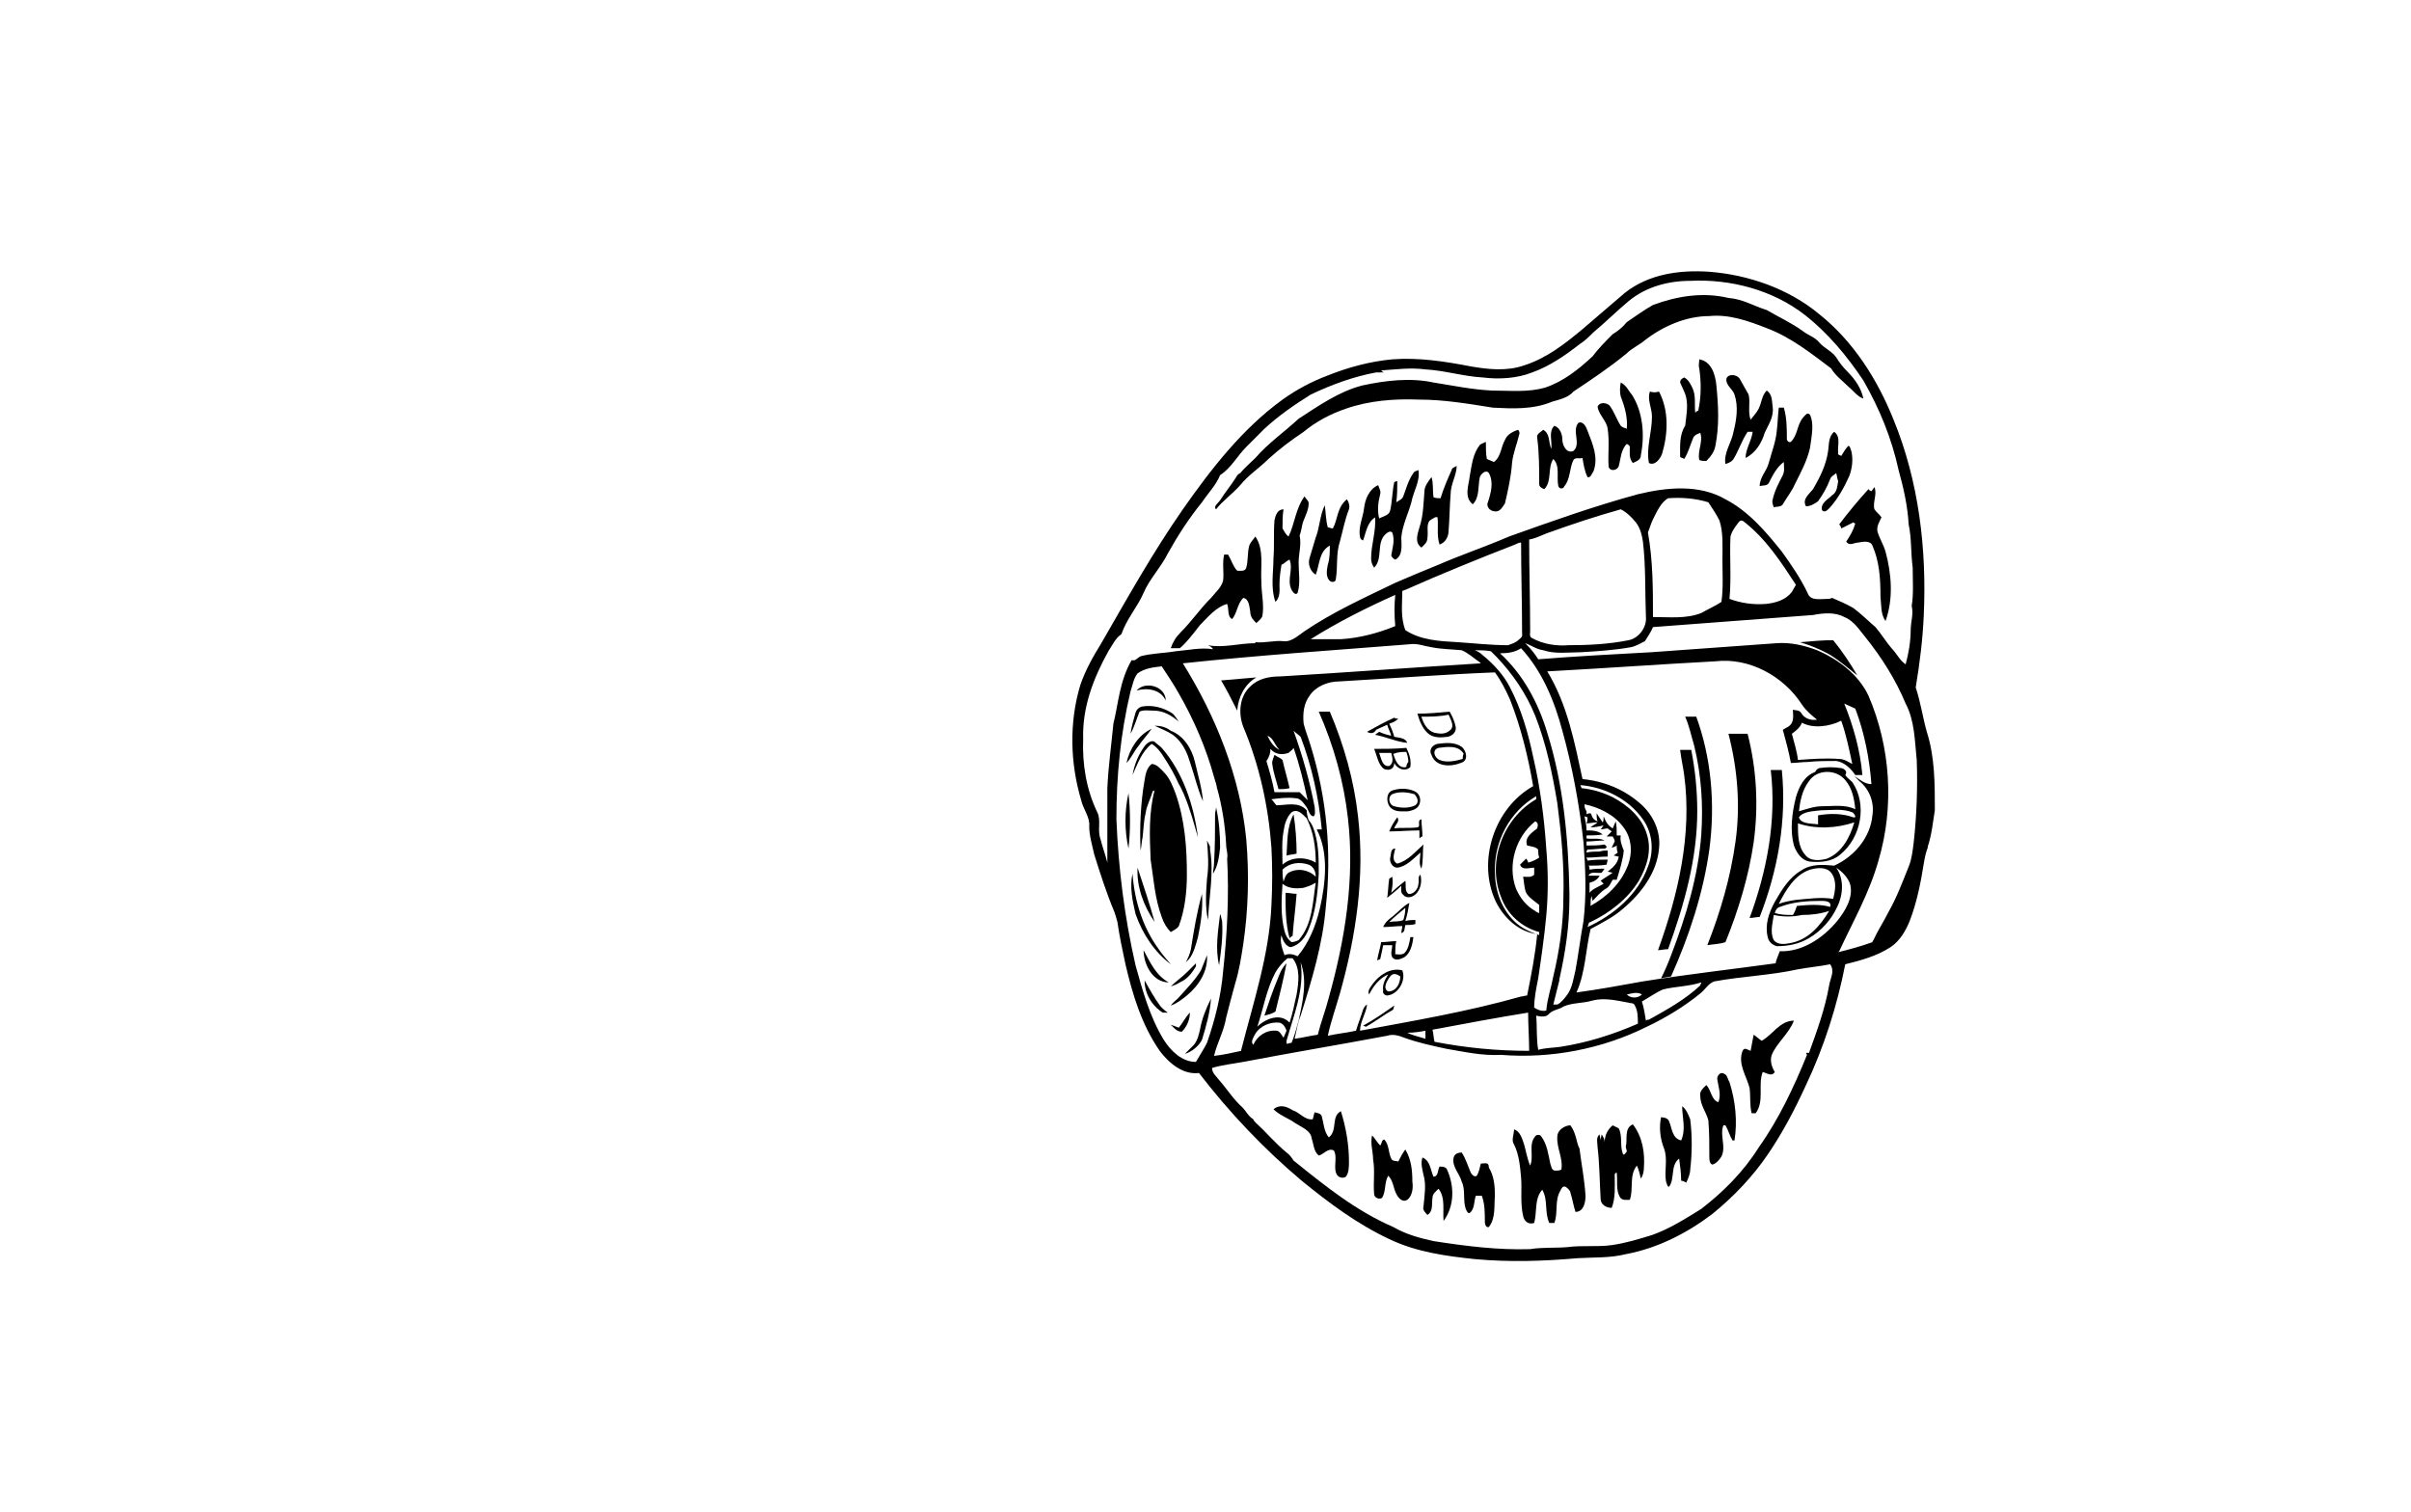 <?xml version="1.0" encoding="utf-8"?>
<!-- Generator: Adobe Illustrator 26.0.3, SVG Export Plug-In . SVG Version: 6.00 Build 0)  -->
<svg version="1.1" id="Слой_1" xmlns="http://www.w3.org/2000/svg" xmlns:xlink="http://www.w3.org/1999/xlink" x="0px" y="0px"
	 viewBox="0 0 239.5 150.2" style="enable-background:new 0 0 239.5 150.2;" xml:space="preserve">
<g>
	<path d="M120.2,84.1c-0.1-0.2-0.2-0.4-0.3-0.6c0.1,1.3,0.2,2.5,0,3.8c-0.1,1.4-0.2,2.8,0.1,4.1c0.1-2.3,0.6-4.7,0.2-7
		C120.2,84.3,120.2,84.2,120.2,84.1z"/>
	<path d="M168.8,35.7c0,0.3-0.1,0.6,0,0.9c0.2,1.4,0.2,2.8-0.1,4.2c-0.1,0-0.2,0.1-0.3,0.2c-0.1-0.8,0.1-1.7-0.3-2.5
		c-0.2-0.4-0.4-0.8-0.8-1c-0.2,0.1-0.4,0.2-0.4,0.5c0.2,0.5,0.5,1,0.6,1.5c0.2,0.9,0,1.9-0.1,2.8c-0.6,0.9-0.5,2.1-0.5,3.1
		c0.1,0.1,0.3,0.1,0.4,0.2c0.4-0.6,0.6-1.4,0.9-2.1c0.1-0.3,0.5-0.4,0.7-0.5c0.3,0.9-0.3,1.8-0.1,2.7c0.2,0.1,0.5,0.1,0.7,0.1
		c0.4-0.4,0.8-0.9,0.9-1.5c0.4-2,0.3-4,0.1-6C170.4,37.2,170,35.9,168.8,35.7z"/>
	<path d="M183.9,44.8c-0.1-0.2-0.1-0.5-0.3-0.5c-0.3,0.3-0.5,0.7-0.7,1c-0.1-0.1-0.4-0.1-0.3-0.3c-0.1-0.7,0.3-1.6-0.4-2.1
		c-0.6,0.5-0.5,1.3-0.6,1.9c-0.2,1.4-0.8,2.6-1.5,3.8c-0.4,0.5-1.1,1-0.7,1.7c0.4,0,0.8-0.2,1.2-0.5c0.5-0.7,0.9-1.4,1.2-2.2
		c0.1-0.3,0.4-0.4,0.6-0.6c0.1,0.3,0.1,0.6,0.2,0.8c-0.1,0.5-0.1,1.1-0.6,1.4c-0.4,0.4-1.2,0.8-1,1.5c0.3,0.3,0.6-0.1,0.8-0.3
		c0.8-0.9,1.4-2,1.9-3.1C184,46.5,184.1,45.6,183.9,44.8z"/>
	<path d="M176.1,40.5c-0.1-0.6,0-1.3-0.6-1.7c-0.5,0.5-0.5,1.2-0.8,1.8c-0.2,0.4-0.5,0.7-0.8,1.1c-0.3-0.8,0-1.7-0.2-2.5
		c-0.3-0.5-0.6-1.1-0.9-1.6c-0.3-0.4-1.1-0.5-1.3,0c-0.1,0.7,0.6,1,0.8,1.6c0.4,1.2,0.2,2.5-0.1,3.7c-0.2,1.1-1,2.1-0.8,3.2
		c0.3-0.1,0.6-0.2,0.8-0.5c0.5-0.8,0.8-1.8,1.4-2.7c0.1,0,0.4,0,0.5,0c-0.1,0.9-0.7,1.7-0.7,2.6c1-0.5,1.6-1.5,1.9-2.5
		C175.6,42.3,176.2,41.5,176.1,40.5z"/>
	<path d="M161,38c-0.1,0.5-0.1,1,0,1.4c0.4,1,0.7,2.1,0.6,3.2c-0.2-0.1-0.4-0.1-0.6-0.3c-0.4-0.6-0.6-1.3-1.1-2
		c-0.3-0.3-1-0.4-1.2,0.1c0.1,0.8,0.9,1.4,1,2.2c0.2,1.3,0,2.6,0.1,3.8c0.2,0.5,0.9,0.3,1-0.1c0.2-0.7,0.2-1.6,0.8-2.2
		c0.2,0.1,0.3,0.2,0.3,0.3c0,0.6-0.1,1.1,0.3,1.6c0.4-0.2,0.8-0.3,0.8-0.8c0.4-2,0.2-4.3-0.9-6C161.8,38.9,161.6,38.3,161,38z"/>
	<path d="M163.9,38.9c-0.3,0.8,0.2,1.6,0.2,2.5c0,1.6-0.6,3.1-0.3,4.6c0.6,0.3,1.1-0.4,1.3-0.9c0.6-2,0.7-4.3-0.3-6.2
		C164.5,39,164.2,39,163.9,38.9z"/>
	<path d="M179.8,41.2c-0.3-0.3-0.5,0.1-0.7,0.3c-0.6,0.7-0.5,1.7-1.2,2.4c-0.2,0.1-0.4-0.1-0.4-0.3c0-1,0-2.1-0.3-3.1
		c-0.2,0-0.4,0-0.5,0c-0.1,0.8-0.1,1.5-0.2,2.3c-0.1,1.1-0.5,2.1-0.8,3.2c-0.2,0.8-0.9,1.4-0.9,2.3c0.3-0.1,0.7,0,0.9-0.3
		c0.4-0.8,0.8-1.6,1.5-2.1c0,0.4,0.1,0.9-0.1,1.3c-0.4,0.8-0.8,1.5-1,2.4c-0.1,0.3,0,0.5,0.1,0.8c0.3-0.1,0.7,0,0.9-0.3
		c0.4-0.7,0.9-1.3,1.2-2c0.6-1.2,1.2-2.3,1.5-3.6C180,43.1,180.2,42.1,179.8,41.2z"/>
	<path d="M156.8,42c-0.7,0.8,0.3,2.1-0.5,2.8c-0.7,0.3-1.1-0.6-1.1-1.1s-0.2-1.2-0.8-1.4c-0.6,0.6-0.2,1.5-0.3,2.3
		c-0.3-0.7-0.1-1.5-0.8-1.9c-0.2,0.2-0.7,0.4-0.6,0.8c0.2,1.5,0.2,3.1,0.2,4.6c0,0.3,0.3,0.4,0.5,0.5c0.8-0.8,0.3-2.1,0.9-3
		c0.7,0.7,0.3,1.8,0.5,2.7c0.1,0.3,0.5,0.3,0.6,0c0.6-0.7,0.5-1.8,0.9-2.6c0.2-0.3,0.6-0.1,0.9-0.2c0.1,0.6,0.2,1.3,0.5,1.9
		c0.3,0.1,0.4-0.3,0.6-0.6c0.5-1.4-0.1-2.7-0.6-4C157.6,42.5,157.3,41.8,156.8,42z"/>
	<path d="M132,113c-0.5-0.6-0.5-1.4-0.7-2.1c-0.1-0.3-0.4-0.3-0.7-0.4c-0.1,0.2-0.1,0.4-0.2,0.7c-0.8,0.1-1.3-0.7-2-0.9
		c-0.6-0.4-1.3-0.6-1.9-0.1c0.6,0.6,1.5,0.9,2.2,1.4c0.6,0.4,1.5,0.7,1.6,1.5c0.2,0.6,0.2,1.3,0.7,1.7c0.5-0.1,0.9-0.8,1.5-0.5
		c0.4,0.7-0.1,1.7,0.3,2.4c0.2,0.3,0.6,0.4,0.9,0.2c0.3-0.4,0.3-1,0.3-1.5c0-1.7-0.3-3.4-0.8-5C132.2,110.9,132.9,112.3,132,113z"/>
	<path d="M149.5,43.7c-0.4,0.7-0.4,1.7-1.1,2.2c-0.2-0.1-0.5-0.2-0.7-0.3c-0.1-0.5-0.1-1.1-0.1-1.7c-0.2,0.1-0.5,0.2-0.6,0.3
		c-0.7,0.9-0.8,2-1,3.1c-0.1,0.9-0.6,2.1,0.3,2.8c0.7-0.7,0.5-1.8,0.7-2.7c0.1-0.3,0.6-0.8,0.9-0.4c0.5,0.9,0.2,2-0.1,2.9
		c-0.2,0.4,0.2,0.9,0.7,0.9c0.5,0.1,0.8-0.5,1-0.8c0.3-1.3,0.6-2.6,0.7-4c0.1-1,0.5-1.9,0.7-2.8c0.1-0.2,0-0.4-0.1-0.5
		C150.2,42.9,149.7,43.2,149.5,43.7z"/>
	<path d="M156,111.8c-0.6,0-1.3,0.5-1.3,1.1c-0.1,1.1,0.6,2.2,0.4,3.3c-0.2,0.1-0.4,0.1-0.6,0.1c-0.4,0-0.4-0.5-0.5-0.7
		c-0.2-0.9-0.3-1.9-0.9-2.7c-0.1-0.2-0.5-0.2-0.6,0c-0.7,0.8-0.1,2-0.5,2.9c-0.3-0.7-0.4-1.4-0.6-2.1c-0.2-0.6-0.4-1.3-1-1.5
		c0,0.5-0.3,1.1,0,1.5c0.5,1,0.6,2.2,0.7,3.3c0.1,1.2-0.1,2.5,0.2,3.8c0.1,0.5,0.5,0.9,1.1,0.7c0.3-1.1,0-2.4,0.8-3.3
		c0.6,1,0.2,2.2,0.7,3.3c0.2,0,0.3,0,0.5,0c0.4-1,0-2.2,0.6-3.2c0.1-0.2,0.2-0.5,0.5-0.4c0.2,0.1,0.5,0.4,0.5,0.6
		c0.2,0.6,0.3,1.3,0.5,1.9c0.8,0,1-0.9,1-1.6c-0.1-1.6-0.4-3.1-0.6-4.7C156.6,113.6,156.6,112.6,156,111.8z"/>
	<path d="M144.2,46.7c-0.4,0.9-0.8,1.8-1.1,2.8c-0.2,0-0.5,0-0.7-0.1c-0.1-0.7,0-1.4-0.2-2c-0.3,0.4-0.7,0.9-0.7,1.4
		c-0.1,1.2-0.1,2.4-0.5,3.6c-0.2,0.7-0.5,1.5,0.2,2c0.3-0.3,0.6-0.5,0.6-1c0.1-0.6-0.2-1.5,0.4-1.8c0.2-0.1,0.4-0.3,0.6-0.2
		c0.1,0.9-0.1,1.8,0.2,2.7c0.6-0.2,0.9-0.8,0.9-1.4c0.1-1.2,0.1-2.4,0.2-3.6c0-1,0.6-1.9,0.6-2.8C144.5,46.4,144.2,46.5,144.2,46.7z
		"/>
	<path d="M140.9,46.7c-0.2,0.1-0.4,0.1-0.5,0.3c-0.5,0.7-0.7,1.5-1,2.3c-0.1,0.3-0.4,0.4-0.7,0.6c0.1-0.7,0.1-1.4,0.1-2.1
		c-0.1,0-0.3,0.1-0.3,0.1c-0.2,0.9-0.2,1.9-0.4,2.8c-0.1,0.5-0.7,0.6-1.1,0.8c-0.2-0.8-0.1-1.6,0.1-2.4c0.1-0.3-0.1-0.6-0.2-0.9
		c-0.9,0.4-1.3,1.4-1.4,2.3c-0.1,0.9-0.6,1.9-0.4,2.8c0,0.2,0.1,0.3,0.3,0.4c0.3-0.8,0.4-1.8,1.2-2.3c0.1,1.4-0.4,2.7-0.4,4.1
		c0,0.3,0.1,0.6,0.3,0.9c0.9-0.9,0.2-2.4,1.1-3.3c0.2-0.2,0.5-0.4,0.7-0.2c0.3,0.8,0,1.6-0.1,2.3c0.1,0.2,0.2,0.3,0.4,0.4
		c0.8-0.4,0.6-1.5,0.6-2.2c0.1-1.2,0.7-2.4,1-3.5C140.4,48.8,141.1,47.8,140.9,46.7z"/>
	<path d="M123.2,48.2c0.8-1,1.9-1.7,2.8-2.6c1.1-1,2.3-1.9,3.5-2.7c1.2-1,2.7-1.8,4.2-2.3c2.3-0.8,4.8-1,7.3-0.9
		c2.4,0,4.8,0.4,7.3,0.8c2,0.1,4,0.2,5.9-0.6c0.7-0.2,1.6-0.4,2.1-1c1.8-1.2,3.6-2.4,5.3-3.8c0.5-0.5,1.2-0.8,1.8-1.3
		c1.8-1.4,4.1-2.4,6.4-2.4c2-0.2,3.9,0.5,5.7,1.2c2.4,0.9,4.4,2.5,6.4,4c0.4,0.7,1.1,1.2,1.7,1.8c0.5,0.4,0.9,1,1.5,1.2
		c-0.2-1-0.8-1.9-1.6-2.7c-0.4-0.4-0.8-0.9-1.1-1.4c-0.4-0.6-1.2-0.9-1.7-1.5c-0.4-0.5-1.1-0.7-1.6-1.1c-1.1-0.8-2.4-1.4-3.6-2.1
		c-1.3-0.4-2.4-1.1-3.8-1.2c-2.5-0.6-5.1-0.2-7.5,0.7c-0.9,0.5-1.7,1.1-2.6,1.7c-0.4,0.5-0.9,0.9-1.4,1.2c-0.7,0.7-1.4,1.4-2,2.2
		c-1.4,1.3-2.9,2.5-4.7,3.1c-1.7,0.5-3.5,0.3-5.3,0.3c-2-0.1-3.9-0.5-5.8-0.8c-2.3-0.5-4.8-0.2-7.1,0.3c-2.3,0.6-4.3,2-6.3,3.3
		c-1.4,1.3-3,2.4-4.3,3.9c-0.5,0.5-1.1,1-1.5,1.5c-0.2,0.1-0.3,0.2-0.4,0.4c-0.5,0.8-1.1,1.5-1.6,2.3c-0.2,0.3-0.7,0.6-0.4,0.9
		C121.4,49.8,122.4,49.1,123.2,48.2z"/>
	<path d="M182.9,52.5c0.4-0.2,0.8-0.4,1.2-0.6c0,0,0.1,0.1,0.2,0.1c-0.2,0.7-0.5,1.2-0.9,1.8c0.3,0.5,0.8,0.1,1.2,0.1
		c0.5-0.1,1.2-0.2,1.4,0.3c0.7,1.6,0.8,3.3,0.8,5.1c0.1,0.8,0,1.7,0.5,2.4c0.8-2.2,0.6-4.7,0-6.9c-0.2-0.7-0.6-1.3-0.8-2
		c-0.1-0.5,0.2-1,0.4-1.4c-0.2-0.3-0.5-0.5-0.7-0.8c-0.2-0.7,0.3-1.5,0-2.2c-0.1,0.1-0.2,0.3-0.3,0.4c-0.1,0-0.2-0.1-0.3-0.2
		c-1,1.1-2,2.3-2.9,3.5C182.8,52.2,182.9,52.4,182.9,52.5z"/>
	<path d="M128,53.3c-0.3-0.2-0.4-0.5-0.6-0.8c0-0.6,0-1.3,0.1-1.9c-0.6,0-0.8,0.6-0.9,1.1c-0.1,1.3,0,2.6-0.1,3.8
		c0,1.4-0.3,2.9,0.2,4.3c0.5-0.5,0.4-1.2,0.4-1.8s0.1-1.3,0.2-1.9c0.3-0.1,0.5-0.4,0.8-0.5c0.4,1-0.3,2,0.2,3
		c0.1,0.2,0.4,0.6,0.6,0.3c0.3-1,0.1-2,0.1-3c0-0.9,0.3-1.8,0.1-2.7c0.2-0.5,0.2-1,0.4-1.5s0.5-1.1,0.5-1.7c0-0.3-0.3-0.4-0.4-0.7
		C128.7,50.5,128.6,52.1,128,53.3z"/>
	<path d="M132.4,52.5c-0.2,0-0.3-0.1-0.5-0.1c-0.2-0.7-0.2-1.5-0.3-2.2c-0.5,1-0.5,2.2-0.9,3.2c-0.2,0.7-0.4,1.3-0.6,2
		c-0.2,0.6,0,1.3,0.6,1.7c0.4-1,0.3-2.3,1.4-2.9c0,0.6,0,1.3-0.2,1.9c-0.1,0.5-0.2,1.1,0.1,1.5c0.2,0.3,0.7,0.3,0.7-0.1
		c0.2-1.2,0-2.5,0.4-3.7c0.3-1.1,0.5-2.2,0.9-3.2c0.1-0.3,0-0.7-0.2-1C132.8,50.4,132.9,51.6,132.4,52.5z"/>
	<path d="M119.2,62.1c0.8-0.8,1.6-1.8,2.7-2.1c0.2,0.5,0,1.3,0.5,1.5c0.5-0.6,0.5-1.5,1.1-2.1c0.6,0.1,0.6,0.9,0.7,1.4
		c0,0.5,0.3,0.8,0.6,1.1c0.2-0.2,0.5-0.4,0.6-0.7c0.2-1.1-0.1-2.2-0.1-3.4c-0.1-1.5,0.3-3.2-0.6-4.5c-0.2,0.3-0.5,0.6-0.6,0.9
		c-0.2,0.7-0.1,1.5-0.3,2.2c-0.1,0.4-0.6,0.3-0.9,0.3c-0.4-0.4-0.6-1.1-0.9-1.6c-0.1,0-0.3,0-0.4,0c-0.2,0.9,0,1.7-0.1,2.6
		c-0.2,0.7-0.8,1.2-1.2,1.7c-1.1,1.1-1.9,2.3-3,3.4c-0.5,0.5-0.8,1-1,1.6c0.3,0,0.6,0,0.9,0C117.9,63.8,118.5,63,119.2,62.1z"/>
	<path d="M191.4,72.7c-0.4-1.4-0.6-2.9-1.1-4.4c0.4-2.4,0.7-4.8,0.8-7.2c0.3-6.6-0.5-13.3-3-19.4c-1.6-4-4-7.8-7.4-10.5
		c-3-2.5-7-3.9-10.9-4.2c-2.9-0.2-6,0.2-8.4,2.1c-1.4,1.2-2.8,2.4-4.2,3.6c-1.8,1.5-3.6,2.9-5.8,3.6c-1.7,0.6-3.6,0.4-5.3,0.1
		c-2.6-0.5-5.2-0.9-7.8-0.7c-2.2,0.2-4.4,0.8-6.4,1.6c-1.6,0.6-3.1,1.4-4.5,2.4c-4,2.9-7.1,6.9-9.9,10.9c-3,4.3-5.5,8.8-8.1,13.3
		c-0.8,1.3-1.6,2.7-2.1,4.2c-1.1,3.7-1,7.7,0.1,11.4c0.2,0.9,0.9,1.7,0.8,2.6c0,0.9,0.3,1.9,0.5,2.8c0.6,1.9,1.2,3.8,2,5.7
		c0.1,0.3,0.2,0.6,0.3,1c0.2,1.4,0.5,2.8,0.8,4.2c0.7,3,1.6,6,3.4,8.6c0.9,1.2,2.3,2.4,3.9,2.2c3,3.9,6.4,7.5,10.2,10.7
		c2.7,2.2,5.5,4.3,8.7,5.8c2.7,1.3,5.7,1.7,8.6,2c3.4,0.3,6.7,0.2,10.1-0.1c1.6-0.1,3.2,0,4.8-0.4c3.2-0.6,6.1-2.1,8.6-4
		c2.1-1.7,4-3.7,5.5-5.9c1.5-2.2,2.7-4.5,3.8-6.9c1.8-3.8,3.1-7.9,3.9-12c1.6-0.4,3.1-0.8,4.5-1.7c0.9-0.6,1.5-1.6,1.9-2.6
		c0.7-1.8,1.1-3.8,1.4-5.7c0.1-0.6,0.2-1.1,0.4-1.6v-0.1c0.4-1.2,0.5-2.4,0.7-3.6C192.2,77.8,192.2,75.2,191.4,72.7z M110.6,71.9
		c-0.2,2.1-0.5,4.2-0.6,6.4c0,2.5,0,4.9,0,7.4c-0.2-0.8-0.5-1.6-0.7-2.4c-0.3-0.9,0.1-1.8-0.3-2.6c-1.1-2.3-1.5-4.8-1.4-7.3
		c-0.1-3.1,1-6,2.5-8.7c0.4-0.6,0.7-1.3,1.3-1.7c0.5-1.5,1.6-2.7,2.2-4.1c0.6-1.4,1.7-2.5,2.4-3.9c1-1.8,2.1-3.5,3.4-5.1
		c0.6-0.9,1.4-1.7,1.8-2.7c1.1-0.7,1.7-1.9,2.6-2.8c0.6-0.6,1.2-1.2,1.8-1.8c1.4-1.3,3-2.4,4.6-3.4c2.1-1,4.3-1.8,6.5-2.2
		c0.3,0,0.6,0,0.8,0c-0.1,0-0.2-0.1-0.3-0.2c1.5-0.1,2.9-0.3,4.4-0.1c1.9,0.1,3.8,0.7,5.7,0.8c1.6,0.2,3.4,0.1,4.9-0.5
		c1.7-0.6,3.3-1.7,4.7-2.8c0.5-0.3,1-0.8,1.4-1.2c1.2-1,2.3-2.1,3.5-3.1c1.7-1.4,3.9-2,6.1-2c4-0.2,8.2,0.9,11.4,3.4
		c2.3,1.8,4.2,4.1,5.8,6.5c1.6,2.8,2.8,5.7,3.5,8.9c0.5,1.8,0.9,3.6,1,5.4c0.3,1.4,0.2,2.8,0.4,4.3c0,1.3,0.1,2.6-0.1,3.8
		c0.2,0.8-0.1,1.6-0.1,2.4c0,1.1-0.2,2.3-0.5,3.4c-0.6-0.4-0.9-1.1-1.4-1.6c-0.6-0.7-1-1.4-1.6-2.1c-0.7-0.6-1.4-1.3-2.2-1.9
		c-0.7-0.4-1.4-0.7-2.1-1c-0.2,0.1-0.4,0.1-0.5,0.1c-0.7,0-1.6,0.2-1.9-0.5c-0.7-1.5-1.6-2.8-2.6-4.2c-1.6-2-3.3-4-5.6-5.2
		c-2.6-1.5-5.8-1.2-8.7-0.5c-4.4,1.2-8.6,2.7-12.8,4.2c-2.3,1-4.7,1.8-7,2.8c-1.5,0.6-2.9,1.2-4.3,1.8c-3.1,1.5-6.2,2.9-9,4.8
		c-0.6,0.4-1.3,1.1-2.1,1c-0.9-0.1-1.8,0.2-2.8,0.1v0.1c-1.6,0-3.2,0.5-4.7,0.2c0.2,0.1,0.4,0.2,0.5,0.4c-1.2-0.2-2.5,0.1-3.7,0.2
		c-1.2,0.2-2.4,0.2-3.5,0.5c-0.2,0.1-0.4,0.3-0.6,0.4c-0.1,0-0.2,0-0.3,0C111.2,67.7,111.1,69.9,110.6,71.9z M163.2,53.8
		c0.3,2.5,0.2,5,0.3,7.5c0.1,1-0.7,2.1-1.7,2.3c-2,0.4-4,0.5-6,0.5c-1.2,0.1-2.5-0.1-3.6-0.7c-0.3-0.1-0.2-0.5-0.2-0.7
		c0-3-0.1-6.1-0.1-9.1c0.6-0.1,1.2-0.4,1.7-0.6c2.5-0.9,4.9-1.7,7.4-2.4c0.6,0.3,1.1,0.8,1.5,1.3C162.9,52.4,163.1,53.1,163.2,53.8z
		 M178.9,70.8c-0.2-0.3-0.6-0.2-0.8-0.3c0,0.4,0.1,0.9-0.1,1.3c-0.2,0.4-0.6,0.5-0.9,0.7c0.3,1.1,0.6,2.2,0.8,3.3
		c0.6,0,1.1-0.1,1.7-0.1c0.9-0.1,1.9-0.1,2.8-0.1c0.8,0.1,1.5,0.8,1.9,1.4c0.2,0,0.5,0,0.7,0c-0.2-2.4-0.9-4.9-1.8-7.1
		c0.4,0.2,0.7,0.3,1.1,0.5c0.9,2.4,1.4,4.9,1.6,7.5c-0.7,0-1.2-0.5-1.7-0.8c0.1,0.1,0.4,0.4,0.5,0.5c1,0.8,1.5,2.1,1.3,3.4
		c-0.2,2.2-1.8,4.1-3.8,5c-1.1-0.1-2.3-0.2-3.3,0.5c-1.2,0.7-1.9,1.9-2.6,3.1c-0.6,1.1-1,2.3-0.7,3.5c0.1,0.5,0.5,0.8,0.9,0.9
		c1.1,0,2.2-0.2,3.2-0.8c1.2-0.7,2.2-1.8,2.8-3.1c0.6-1.2,0.7-2.8-0.1-3.9c0.6,0.4,1.2,1,1.4,1.7c0.3,1.3-0.5,2.6-1.3,3.6
		c-1.4,1.7-3.5,3.1-5.7,3c-0.1,0.3-0.3,0.7-0.4,1.1v0.1c-4.4,0.6-8.8,1.1-13.2,1.8c-2.2,0.4-4.4,0.8-6.6,1.1c0.9-2,0.9-4.2,1.4-6.3
		c1.1-0.6,2.3-1.2,3.2-2c1.8-1.5,3.4-3.6,3.6-6c0.2-1.7-0.6-3.4-1.9-4.5c-1.6-1.4-3.6-2.2-5.7-2.4c-0.8-3.7-1.5-7.4-3.5-10.7
		c5.6-0.3,11.1-0.7,16.7-1c3.4-0.4,6.8,1.5,8.6,4.3c0.4,0.6,1,1.1,1.5,1.5C179.7,71.6,179.2,71.3,178.9,70.8z M182.9,71.6
		c0.5,1.4,0.8,2.9,1.1,4.3c-0.4-0.2-0.8-0.5-1.3-0.5c-1.4-0.1-2.7,0-4.1,0.1c-0.1-0.9-0.4-1.8-0.6-2.6c0.4-0.3,0.8-0.6,1-1.1
		C180.1,72.4,181.7,72.2,182.9,71.6z M178.5,90c-0.1,0.3-0.2,0.6-0.4,0.9c-0.6,0-1.2,0-1.8-0.2c0.1-0.3,0.2-0.5,0.5-0.6
		c1.3-0.5,2.7-0.6,4.1-0.6c0.3,0,1.1,0,0.9,0.6C180.8,89.8,179.6,89.9,178.5,90z M181.7,90.5c-0.9,1.5-2.1,2.9-3.9,3.2
		c-0.5,0.1-1.2,0.2-1.6-0.3c-0.4-0.8-0.1-1.7,0-2.5c0.9,0.2,1.9,0.2,2.8,0C179.9,90.9,180.8,90.8,181.7,90.5z M178.4,89.4
		c-0.6,0.1-1.2,0.2-1.7,0.4c0.7-1.4,1.6-2.9,3.1-3.4c0.7-0.2,1.6-0.3,2.1,0.3c0.6,0.8,0.4,1.8,0.2,2.6
		C180.9,89.1,179.6,89.3,178.4,89.4z M163.1,99.5c0.7-0.4,1.4-0.9,2.1-1.2c1.2-0.3,2.6-0.3,3.8-0.7c0,0.1-0.1,0.2-0.1,0.3
		c-1.5,1.4-3.3,2.4-5.1,3.4c-0.1,0-0.2,0-0.3,0.1C163.4,100.8,163.3,100.1,163.1,99.5z M135.1,102.4c0-0.9,0.6-1.7,0.7-2.6
		c-0.2,0.1-0.3,0.3-0.4,0.5c-0.2,0.7-0.5,1.4-0.7,2.1c-0.9,0.2-1.9,0.3-2.8,0.5c0.3-1.4,0.8-2.8,1.2-4.2c1.6-5.7,2.5-11.6,1.8-17.6
		c-0.4-3.6-1.4-7.1-2.8-10.4c-0.4,0-0.8,0-1.1,0c1.5,3.4,2.5,7,2.9,10.6c0.7,6-0.3,12.1-1.9,17.8c-0.3,1.2-0.8,2.5-1.1,3.7l0,0
		c-0.8,0.1-1.5,0.3-2.3,0.4c0.2-0.8,0.3-1.6,0.6-2.3c1.1-3.5,2.2-7.1,2.5-10.8c0.6-5.4,0.1-10.8-1.5-16c-0.2-0.7-0.5-1.4-0.7-2.2
		c-0.1-1,0-2,0.6-2.8c0.6-0.9,1.8-1.4,2.9-1.4c5.2-0.3,10.4-0.7,15.5-0.9c0.6,0.8,1.1,1.8,1.5,2.7c1.1,2.8,1.8,5.7,2.3,8.6
		c-3.9,2.2-5.6,7.5-3.7,11.5c0.8,1.6,2.3,3,4.1,3.2c-0.2,2.1-0.6,4.1-1,6.1c-0.2,0-0.4,0.1-0.6,0.1
		C145.8,100.5,140.5,101.4,135.1,102.4z M141.6,102.4c0,0.3,0,0.6,0,0.8c-0.6-0.2-1.2-0.3-1.8-0.6
		C140.5,102.6,141.1,102.5,141.6,102.4z M122.7,97.7c0.4-1.3,0.6-2.6,0.8-3.9c0.5-3.4,0.6-6.9,0.3-10.4c-0.6-6.2-3-12.2-6.3-17.5
		c7.5-0.8,15-1.3,22.6-1.9c0.7-0.1,1.4,0.2,2.1,0.3c1,0.2,2,0.2,3,0.3c0.7,0.3,1.2,0.8,1.8,1.2l0.1,0.1c-6.6,0.4-13.2,0.9-19.9,1.3
		c-1.1,0-2.2,0.2-3,1c-1.1,1-1.2,2.7-0.7,4c1.6,3.8,2.5,7.9,2.8,12c0.1,1.9,0.1,3.8,0,5.7c-0.2,4.9-1.8,9.7-3,14.4v0.1
		c-0.9,0.2-1.8,0.4-2.7,0.5c0.3-1.3,1-2.5,1.2-3.8C122.1,99.9,122.4,98.8,122.7,97.7z M138.6,62.2c-1.7,0.7-3.6,1.2-5.4,1.3
		c-1,0-2,0-3,0c2.7-1.7,5.5-3.1,8.4-4.4C138.5,60.1,138.5,61.1,138.6,62.2z M139.3,58.7c0.1,0,0.2-0.1,0.3-0.1
		c3.6-1.6,7.3-3.1,10.9-4.5c0.2-0.1,0.4-0.2,0.6-0.2c0,3,0.1,6.1,0.1,9.1c0.1,0.3-0.3,0.5-0.5,0.7c-0.3,0.2-0.6,0.3-0.9,0.4
		c-1.7,0-3.4-0.2-5-0.3c-1.8-0.1-3.7-0.2-5.2-1.2C139.1,61.3,139.3,60,139.3,58.7z M131.1,90.3c-0.4,1.7-1.1,3.4-2.2,4.7
		c-0.4-0.2-0.9-0.3-1.3-0.1c-0.2-0.6-0.5-1.3-0.3-2c0.1,0.5,0.4,1.1,0.9,1.2c0.9-0.2,1.5-1,1.8-1.8c0.7-1.7,0.9-3.6,1-5.5
		c0-1.6,0-3.2-0.6-4.7c-0.1-0.2-0.2-0.4-0.4-0.6c-0.1-0.3-0.2-0.7-0.2-1c-0.8-0.9-2-0.5-3-0.5c-0.2-0.2-0.3-0.4-0.5-0.6
		c0.8-0.1,1.6-0.2,2.4-0.1c0.5,0,0.8,0.5,1.1,0.9c0.2,0.3,0.3,0.9,0.7,0.9c0.2-0.2,0.1-0.6,0.1-0.9c-0.5-2.6-1.2-5.1-2.1-7.6
		c0.2,0.2,0.5,0.4,0.7,0.6c1.1,2.9,1.8,6,2.1,9.2c-0.1,0-0.4,0-0.5,0C132,84.7,131.7,87.7,131.1,90.3z M124.9,102
		c0.6-1.8,0.9-3.7,1.8-5.4c0.3-0.5,0.7-1,1.2-1.4c0.1,0,0.4,0,0.5,0c0.8,1,0.6,2.4,0.4,3.6c-0.2,0.9-0.4,1.9-0.7,2.8
		C127.2,100.6,125.7,101.2,124.9,102z M127.8,102.4c-0.1,0.2-0.2,0.5-0.3,0.7c-0.2-0.3-0.4-0.7-0.7-0.7c-1-0.1-1.9,0.5-2.3,1.4
		c-0.3-0.3,0-0.7,0.2-1.1c0.5-0.8,1.5-1.2,2.4-1.1C127.5,101.7,127.7,102.1,127.8,102.4z M127.4,87.8c0.6,0.5,1.4,0.5,2.1,0.4
		c0.3-0.1,0.7-0.2,1-0.4l0.2-0.1c-0.3,1.9-0.3,4.1-1.7,5.7c-0.2,0.1-0.5,0.2-0.7,0.2c-0.4-0.3-0.6-0.7-0.7-1.1
		C127.2,90.9,127.3,89.4,127.4,87.8z M127.4,86.4c0.7-0.7,1.7-0.8,2.6-0.5c0.5,0.2,0.7,0.7,0.7,1.2c-0.7-0.7-1.8-0.9-2.7-0.4
		c-0.3,0.2-0.4,0.6-0.5,0.9C127.4,87.1,127.4,86.8,127.4,86.4z M127.4,85.9c0-1.1-0.1-2.2,0.1-3.3c0.1-0.7,0.3-1.4,0.8-1.9
		c0.6-0.4,1.1,0.2,1.5,0.6c0.7,1.4,0.9,2.9,0.9,4.4C129.7,85.1,128.3,85.1,127.4,85.9z M126.2,74.4c0.5,0.6,1.2,0.6,1.8,0.4
		c0.2-0.2,0.4-0.3,0.5-0.5c0.6,1.7,1,3.4,1.4,5.2c-0.3-0.3-0.5-0.5-0.8-0.8c-0.8,0-1.7,0-2.5,0c-0.2-1.1-0.5-2.1-0.8-3.1
		C126.1,75.2,126.2,74.8,126.2,74.4z M125.9,73.1c0.6,0.2,0.7,0.9,1.2,1.4C126.5,74.2,126.2,73.7,125.9,73.1z M127.8,103.4
		c0.7-2.5,1.8-5.1,1.4-7.8c0.7,1.9,0.2,3.9-0.2,5.8c-0.2,0.7-0.4,1.5-0.7,2.2c-0.1,0-0.4,0.1-0.5,0.1V103.4z M152.7,82.3
		c-0.5,0.4-1.3,0.9-1,1.7c0.4,0.1,0.8,0.1,1.1,0.4c0,0.3,0,0.5,0.1,0.8c-0.3,0.2-0.7,0.4-1.1,0.5c0-0.1-0.1-0.3-0.2-0.4
		c-0.2,0.2-0.4,0.4-0.6,0.6c0.2,0.6,0.9,0.3,1.4,0.3c0,0.2,0,0.5,0,0.7c-0.3,0.3-0.7,0.2-1.1,0.2c0.1,0.5,0.1,1.1,0.3,1.6
		c0.3,0.5,0.8,0.8,1.3,1.2c0,0.2,0,0.5,0,0.8c-0.1,0-0.3-0.1-0.4-0.2c-0.9-0.5-1.5-1.3-1.9-2.2c-0.9-2.4,0-5.2,1.9-6.7
		C152.8,81.7,152.8,82,152.7,82.3z M149.1,89.1c0.6,1.7,2,3,3.8,3.5c0,0.1,0,0.2,0,0.3c-0.9-0.3-1.8-0.7-2.5-1.4
		c-1.3-1.3-1.9-3.1-1.9-4.9c-0.1-3,1.5-6,4.1-7.5c0,0.1,0,0.2,0,0.3C149.3,81.3,147.7,85.6,149.1,89.1z M151.8,100.6
		c0,1.3,0.1,2.5,0.1,3.8c-3.2,0-6.3-0.3-9.4-0.9c-0.1-0.4-0.1-0.8-0.2-1.2C145.5,101.7,148.7,101.1,151.8,100.6z M152.8,97.2
		c0.3-2,0.6-4.1,0.8-6.2c0.2-2.2,0.2-4.4,0-6.7c-0.2-3-0.6-6.1-1.3-9.1c-0.5-2.4-1.2-4.8-2.3-6.9c-0.6-1.2-1.6-2.3-2.7-3.2
		c-0.2-0.2-0.5-0.4-0.8-0.5c0.5,0,1.1,0,1.6,0.1c0.2,0.2,0.4,0.4,0.6,0.6c1.6,1.7,2.9,3.6,3.8,5.8c1.1,2.8,1.7,5.7,2.2,8.7
		c0.4,3.1,0.7,6.2,0.6,9.4c0,2.6-0.4,5.3-1,7.8c-0.2,1.1-0.6,2.2-0.7,3.4c-0.5,0.1-0.9-0.1-1.2-0.3
		C152.4,99.2,152.6,98.2,152.8,97.2z M153.9,100.7c0.4-0.4,1-0.4,1.4-0.7c0.9-0.4,1.9-0.3,2.9-0.6c1.2-0.3,2.4,0,3.5,0.2
		c0.3,0.1,0.6,0,0.7,0.3c0.3,0.5,0.3,1.2,0.3,1.8c-2.5,1.1-5.1,1.9-7.7,2.3c-0.7,0.1-1.5,0.1-2.2,0.3c-0.2-1.1-0.1-2.3-0.2-3.4
		C153,101,153.6,101.1,153.9,100.7z M161.6,98.8c0.5-0.1,1-0.3,1.5,0C162.7,99.2,162,99.2,161.6,98.8z M158,91.6
		c1.9-0.9,3.7-2.3,4.8-4.1c0.8-1.4,1.3-3,0.8-4.6c-0.5-1.7-1.9-2.9-3.4-3.7c-1-0.5-2.1-0.8-3.1-0.9c0-0.1-0.1-0.2-0.1-0.3
		c2.4,0.2,4.8,1.4,6.2,3.4c1,1.4,1.1,3.2,0.5,4.7c-1,2.8-3.4,4.8-6,6l0.1-0.3C157.8,91.7,157.9,91.6,158,91.6z M157.4,79.9
		c1.4,0.3,2.9,1,3.8,2.2c0.9,1.1,1,2.6,0.5,3.9c-0.7,1.8-2.1,3.1-3.7,4c0-0.3,0-0.7,0.1-1c0,0.1,0.1,0.4,0.1,0.5
		c0.4-0.4,0.8-0.9,1.3-1.2c0.4-0.2,0.5-0.6,0.7-0.9c0.1,0,0.3,0,0.4,0c0.3-1,0.6-1.9,0.7-2.9c-0.2-0.5-0.4-1-0.3-1.5
		c-0.1,0-0.3,0-0.4,0c0-0.5,0-1-0.1-1.4c-0.1,0.2-0.2,0.5-0.3,0.7c-0.5-0.3-0.7-0.7-0.9-1.2c0,0.2,0,0.5-0.1,0.6
		c-0.2-0.3-0.4-0.6-0.6-0.9c0,0.2,0,0.6,0.1,0.8c-0.3-0.1-0.5-0.3-0.6-0.6c0-0.1-0.1-0.2-0.1-0.2c-0.1,0-0.3,0-0.4,0.1v-0.3
		C157.4,80.3,157.4,80.1,157.4,79.9z M157.7,81.2c0,0.1,0,0.4-0.1,0.6c0.3,0,0.7-0.1,1.1-0.1c-0.2,0.2-0.5,0.3-0.7,0.5
		c0.4,0,0.9-0.1,1.3-0.2c-0.1,0.1-0.2,0.3-0.3,0.4c0.2,0,0.5-0.1,0.7-0.1c0.1,0.1,0.3,0.2,0.4,0.3c-0.2,0.2-0.3,0.3-0.5,0.5
		c0.2,0,0.5,0,0.6,0c0.1,0.2,0.2,0.3,0.2,0.5c-0.1,0.2-0.2,0.4-0.3,0.6c0.1,0,0.4-0.1,0.5-0.2c0,0.2,0,0.5,0.1,0.7
		c-0.1,0.1-0.3,0.2-0.4,0.3c0.1,0,0.4,0.1,0.5,0.1c-0.1,0.7-0.6,1.1-1.1,1.5c0.1,0,0.4,0.1,0.5,0.1c-0.4,0.3-0.8,0.5-1.2,0.8
		c0.1,0.1,0.2,0.2,0.3,0.3c-0.5,0.3-1.1,0.5-1.4,0.9c0-0.3,0-0.7,0-1c0.4-0.1,0.8-0.3,1-0.7c-0.4,0-0.7,0-1.1,0
		c0.2-0.5,0.9-0.2,1.3-0.3c0.1-0.1,0.2-0.3,0.3-0.4c-0.5,0-1,0-1.5,0.1c0-0.1,0-0.3-0.1-0.4c0.6,0,1.2,0,1.8-0.1
		c0-0.1,0.1-0.4,0.1-0.5c-0.7,0-1.3,0-2,0.1c0-0.1-0.1-0.2-0.1-0.3h0.1c0.7,0,1.3-0.1,2-0.1c0-0.1,0-0.4,0-0.6c-0.3,0-0.5,0-0.8,0.1
		c-0.4,0-0.9,0-1.3,0.1c0-0.1,0-0.2,0.1-0.3c0.6,0,1.1-0.1,1.7-0.1c0.1,0,0.2-0.1,0.2-0.2c-0.1-0.1-0.2-0.2-0.2-0.2
		c-0.6,0.1-1.2,0.1-1.8,0.1v-0.4c0.6,0,1.2-0.1,1.8-0.1c-0.6-0.3-1.2-0.1-1.8-0.2V83c0.5,0,1.1,0,1.6-0.1c-0.5-0.4-1.1-0.4-1.6-0.4
		c0-0.5-0.1-0.9-0.2-1.4L157.7,81.2z M155.2,72.6c1,3.6,1.7,7.4,2.1,11.1c0.2,2.6,0.3,5.2,0,7.8c-0.3,1.6-0.5,3.3-0.8,4.9
		c-0.2,0.8-0.3,1.7-0.8,2.4c-0.3,0.4-0.6,0.8-1,1c-0.1,0-0.3,0-0.4,0c0.2-0.8,0.4-1.6,0.6-2.4v-0.1c0.6-2.7,1-5.3,1-8
		c0-0.2,0-0.4,0-0.6c-0.1-5.4-0.6-10.8-2.2-15.9c-0.9-3-2.4-5.8-4.7-7.9h0.1c0.7,0,1.4-0.1,2-0.5C153.2,66.7,154.4,69.6,155.2,72.6z
		 M164.2,51.6c0.4-0.8,0.8-1.7,1.5-2.1c1.3-0.1,2.7,0,4,0.4c0.4,0.6,0.8,1.2,1.1,1.8c0.4,1.2,0.3,2.6,0.3,3.9c0,1.4,0.1,2.8-0.1,4.2
		c-0.6,0.4-1.3,0.7-2,1.1c-1.5,0.6-3.2,0.4-4.8,0.4c0-2.8,0-5.6-0.5-8.4C163.9,52.4,164,52,164.2,51.6z M171.8,59.5
		c0.2-2.1,0-4.2,0.1-6.2c0.1-0.4,0.3-0.7,0.5-1c0.2-0.2,0.4-0.8,0.8-0.5c2.2,1.7,3.7,4,5.2,6.3c-0.1,0.2-0.3,0.5-0.4,0.7
		c-0.6,0.8-1.6,1.1-2.6,1.2C174.1,60.1,172.9,59.9,171.8,59.5z M118.8,105.5c-1.4,0-2.5-1.1-3.2-2.2c-1.4-2.3-2.1-4.9-2.8-7.4
		c-1.1-4.8-1.7-9.6-1.9-14.5c0-4.3,0.4-8.5,1.4-12.7c0.2-0.6,0.3-1.3,0.7-1.8c0.7-0.5,1.5-0.6,2.4-0.7c0.6,0.9,1.2,1.8,1.7,2.7
		c1.5,2.6,2.7,5.4,3.5,8.3c0.1,0.4,0.3,0.8,0.3,1.3v-0.2c0.5,1.8,0.8,3.7,0.9,5.6c0,0.5,0.2,0.9,0.1,1.4c0.2,3.7,0,7.5-0.4,11.2
		c-0.2,2.4-0.8,4.8-1.6,7.1C119.6,104.2,119.2,104.8,118.8,105.5z M181.7,97.9c-0.4,2.3-1.2,4.5-2,6.7c-0.1,0-0.2,0-0.3,0l0.1,0.2
		c-1.3,3.2-2.8,6.4-4.8,9.2c-1.5,2.4-3.5,4.4-5.7,6.1c-1.6,1-3.2,2-4.9,2.6c-1.3,0.4-2.6,0.8-4,1s-2.9,0-4.4,0.2
		c-1.2,0.1-2.5,0-3.7,0.2c-3.2,0.1-6.4-0.3-9.6-0.8c-1.4-0.3-2.8-0.7-4-1.4c-3.7-1.6-6.8-4.1-9.9-6.6c-0.2-0.3-0.4-0.6-0.7-0.8
		c-1.1-0.9-2-2-3-2.9c-0.1-0.1-0.3-0.3-0.3-0.4c-0.5-0.3-0.7-0.8-1.1-1.2c-0.9-0.8-1.5-1.8-2.3-2.7c-0.3-0.4-0.7-0.7-0.7-1.2
		c1-0.3,2-0.4,3.1-0.6c4.7-0.9,9.5-1.7,14.3-2.6c0.6-0.2,1.2,0,1.7,0.2c1.4,0.5,2.8,0.8,4.2,1.1c1.8,0.3,3.5,0.7,5.4,0.6
		c5,0.4,10.1-0.6,14.5-2.8c1.9-0.9,3.7-2,5.3-3.3c0.5-0.4,0.8-1,1.4-1.2c2.7-0.5,5.6-0.6,8.3-1.2c1.1-0.2,2.2-0.3,3.2-0.5
		C182.3,96.5,181.8,97.2,181.7,97.9z M190.1,83.7c-0.1,0.8-0.2,1.7-0.5,2.4c-0.6,1.5-1.2,3.1-2,4.5c-0.5,1-1.1,1.9-1.5,2.8
		c0,0-0.1,0.1-0.1,0.2c-1.1,0.4-2.2,0.7-3.4,1l0.1-0.1c1.4-3,3-5.8,3.9-9c1.6-5.4,1.2-11.3-1-16.4c-1-2.1-3-3.6-5.1-4.5
		c-1.3-0.5-2.7-0.8-4-0.7c-4.2,0.3-8.4,0.6-12.5,0.9c-3.7,0.2-7.5,0.4-11.2,0.7c-0.3-0.5-0.7-1-1.1-1.4l-0.2-0.2
		c0.6,0.2,1.1,0.6,1.8,0.7c1.2,0.4,2.5,0.2,3.7,0.2c1.7-0.1,3.3-0.2,5-0.5c0.5-0.1,1-0.4,1.4-0.6c0.3-0.5,0.6-0.9,0.8-1.4
		c5.3-0.4,10.6-0.8,15.9-1.2c1-0.2,2.2-0.3,3.1,0.2c1,0.4,1.5,1.3,2.1,2c1.6,2,3,4.2,4,6.6c0.9,1.7,0.9,3.7,1.1,5.6
		C190.5,78.2,190.4,81,190.1,83.7z"/>
	<path d="M178.8,63.8c1,0.3,2,0.7,2.9,1.2c1,0.6,1.9,1.4,2.8,2.1c-0.7-1.2-1.5-2.4-2.4-3.5C181.1,63.6,180,63.7,178.8,63.8z"/>
	<path d="M115.8,69.6c0-1.4-2-2-2.9-1C114,68.3,115.3,68.5,115.8,69.6z"/>
	<path d="M143.8,73.2c0.5-0.1,0.9-0.5,0.8-1c-0.1-0.5-0.3-1-0.6-1.5c-1.1,0.1-2.1,0.2-3.2,0.2c0.2,0.7,0.5,1.5,1.1,2
		C142.4,73.3,143.1,73.3,143.8,73.2z M142.5,72.8c-0.7-0.2-1.1-0.9-1.3-1.6c0.9,0,1.8,0,2.7-0.2c0.2,0.5,0.6,1.1,0.2,1.5
		C143.6,73,143,72.9,142.5,72.8z"/>
	<path d="M136.7,72.5c0.4-0.2,0.7-0.3,1.1-0.5c0.1,0.4,0.3,0.7,0.4,1.1c-0.4-0.1-0.8-0.2-1.2-0.4c-0.1,0.1-0.3,0.2-0.4,0.3
		c1.1,0.2,2.1,0.7,3.2,0.8c-0.2-0.5-0.8-0.5-1.3-0.6c-0.1-0.4-0.3-0.9-0.5-1.3c0.3-0.1,0.6-0.2,0.9-0.5c-0.1,0-0.3,0-0.4-0.1
		c-0.9,0.4-1.8,0.9-2.7,1.4C136.1,72.9,136.5,72.9,136.7,72.5z"/>
	<path d="M114.7,72.1c0.6,0.3,1.2,0.5,1.8,0.9c0.7,0.5,1.2,1.3,1.5,2.1c0.1,0.3,0.2,0.6,0.3,0.9c0.4,1.2,0.7,2.5,1.2,3.6
		c-0.1-1.3-0.5-2.6-0.8-3.9s-1.1-2.6-2.4-3.1C115.8,72.2,115.2,72.1,114.7,72.1z"/>
	<path d="M145.2,74.2c-0.7-0.5-1.6-0.4-2.4-0.3c-0.5,0.1-0.9,0.6-0.6,1.1c0.4,1.2,1.9,1.2,2.9,0.8C145.9,75.6,145.7,74.6,145.2,74.2
		z M145.3,75.4c-0.7,0.2-1.6,0.4-2.3,0.1c-0.5-0.2-0.8-1-0.1-1.2c0.8-0.1,2-0.3,2.5,0.6C145.3,75,145.3,75.3,145.3,75.4z"/>
	<path d="M140.5,78.6c-0.7-0.3-1.4-0.3-2.1-0.1c-0.8,0.2-0.7,1.4-0.2,1.8s1.1,0.3,1.7,0.3c0.4-0.1,0.9-0.2,1.1-0.7
		C141.2,79.4,141,78.8,140.5,78.6z M140.6,80c-0.6,0.3-1.4,0.3-2.1,0.1c-0.5-0.1-0.7-0.9-0.2-1.2c0.7-0.3,1.5-0.2,2.2,0
		C140.8,79.2,141,79.7,140.6,80z"/>
	<path d="M112.1,84.3c0.2-1.8,0.2-3.7,0-5.5C111.7,80.6,111.7,82.5,112.1,84.3z"/>
	<path d="M138.8,81.2c-0.3,0.4-0.6,0.9-0.8,1.4c1,0,2-0.1,3-0.1c0,0.3,0,0.5,0,0.8c0.1-0.1,0.2-0.2,0.3-0.2c0-0.6-0.1-1.2-0.1-1.7
		c-0.5,0.1,0,0.7-0.4,0.8c-0.8,0.1-1.6,0-2.3,0.1C138.6,81.9,139.1,81.6,138.8,81.2z"/>
	<path d="M141.4,83.9c-0.8,0.7-1.5,1.6-2.6,1.9c-0.6-0.3-0.3-1-0.2-1.5c-0.5,0-0.4,0.6-0.5,0.9c-0.1,0.4,0.2,1,0.7,1
		c0.9-0.1,1.6-0.9,2.3-1.5c0,0.5-0.2,1.1,0.1,1.6C141.4,85.5,141.3,84.7,141.4,83.9z"/>
	<path d="M113,86.2c-0.1,1.9,0.6,3.8,1.7,5.4C114.2,89.8,113.6,88,113,86.2z"/>
	<path d="M113.6,94.4c0,1.4,0.9,3.2,2.5,3.2C114.8,96.9,114.2,95.5,113.6,94.4z"/>
	<path d="M119.9,94.9c-0.2,0.5-0.4,1-0.6,1.5c-0.6,1-1.5,1.9-2.3,2.8c-0.2,0.2-0.5,0.4-0.7,0.7c0.6-0.2,1.1-0.6,1.6-1
		C119.1,97.9,120,96.5,119.9,94.9z"/>
	<path d="M116.3,98c0.3-0.1,0.6-0.2,0.9-0.4c0.7-0.3,1.2-0.9,1.6-1.6c0-0.1,0-0.2,0-0.3c-0.3,0.3-0.5,0.5-0.8,0.8
		C117.4,97.1,116.8,97.5,116.3,98z"/>
	<path d="M115.3,100c-0.6-0.8-1.1-1.7-1.6-2.6c0,1.3,0.7,2.5,1.8,3.2c0.2,0,0.3,0,0.5,0C115.7,100.4,115.5,100.2,115.3,100z"/>
	<path d="M135.7,102c0.9-0.5,1.8-1.2,2.7-1.7c0-0.1,0.1-0.3,0.1-0.4c-1,0.7-2,1.4-3.1,2C135.5,101.9,135.6,102,135.7,102z"/>
	<path d="M114.4,72.4c-1.3,0.6-2.2,2-2.5,3.4c0.5-0.5,0.7-1.1,1.2-1.7C113.5,73.5,114,73,114.4,72.4z"/>
	<path d="M124.8,67.3c-1.2,0.1-2.3,0.2-3.5,0.3c0.6,1,1.1,2,1.6,3C123,69.3,123.6,68,124.8,67.3z"/>
	<path d="M114.6,70.6c1,0,1.8,0.5,2.5,1.1c-0.2-0.3-0.4-0.6-0.6-0.8c-0.9-0.6-2-0.9-3.1-0.7c-0.3,0.1-0.5,0.3-0.6,0.6
		c-0.2,0.7-0.4,1.4-0.5,2.1c0.4-0.7,0.6-1.5,0.9-2.2C113.6,70.5,114.1,70.6,114.6,70.6z"/>
	<path d="M168.5,71.2c-0.4,0-0.7,0-1.1,0c0.4,0.9,0.6,1.9,0.9,2.9c0.7,2.9,0.9,5.8,0.7,8.8c-0.3,4.1-1.5,8.1-3,12
		c-0.3,0.8-0.6,1.5-1,2.3c0.3-0.1,0.7-0.1,1-0.2c1.8-4,3.2-8.3,3.8-12.6C170.4,79.9,170,75.3,168.5,71.2z"/>
	<path d="M173.6,72.9c-0.6,0-1.2,0-1.9,0c0.9,3.5,1.2,7.1,0.7,10.7s-1.5,7-2.8,10.3c0.6-0.1,1.2-0.1,1.8-0.3
		c1.3-3.2,2.3-6.5,2.8-9.9C174.7,80.1,174.5,76.4,173.6,72.9z"/>
	<path d="M114.4,73.9c0.5,0.3,0.9,0.8,1.2,1.3c0.6,0.9,1.1,1.8,1.5,2.7c0.2,0.3,0.3,0.6,0.5,1c0.6,1.4,1,2.9,1.4,4.3
		c-0.4-3.2-1.5-6.5-3.6-8.9c-0.2-0.2-0.5-0.4-0.7-0.6c-0.3-0.2-0.7,0.1-0.9,0.3c-0.7,0.9-1.1,1.9-1.3,3
		C113,75.9,113.4,74.7,114.4,73.9z"/>
	<path d="M121.2,90.8c-0.2,1.7-0.5,3.4-0.1,5.1c0.2-1.4,0.4-2.9,0.3-4.4C121.3,91.2,121.3,91,121.2,90.8z"/>
	<path d="M137.5,76.4c0.5,0.2,1,0,1-0.6c0.3,0.6,1.1,0.9,1.6,0.4c0.1-0.7-0.1-1.3-0.4-1.9c-1.1,0.1-2.1,0.1-3.2,0.1
		C136.8,75.1,136.9,76,137.5,76.4z M139.7,74.7c0.1,0.3,0.2,0.6,0.2,1c-0.1,0.1-0.2,0.3-0.2,0.5c-0.8,0.2-1.1-0.7-1.3-1.3
		C138.9,74.7,139.3,74.7,139.7,74.7z M138,76.1c-0.7,0.1-0.8-0.8-1-1.3c0.4,0,0.8,0,1.2,0C138.3,75.2,138.5,75.8,138,76.1z"/>
	<path d="M165.7,94.3c1.6-4.4,2.9-9,2.9-13.7c0-2-0.2-4.1-0.6-6.1c-0.4,0-0.7,0-1.1,0c0.1,0.9,0.3,1.7,0.4,2.5
		c0.8,5.9-0.6,11.9-2.6,17.4C165,94.4,165.3,94.3,165.7,94.3z"/>
	<path d="M127,78.4c0.4,0,0.7,0,1.1-0.1c-0.2-0.9-0.5-1.9-0.7-2.8c-0.2-0.2-0.5-0.3-0.8-0.5c-0.1,0.3-0.3,0.7-0.2,1
		C126.5,76.8,126.8,77.6,127,78.4z"/>
	<path d="M116.3,92.6c0.3-0.2,0.6-0.3,0.8-0.6c0.6-1.6,0.8-3.4,0.8-5.1c0-2.7-0.2-5.4-1.1-8c-0.3-0.8-0.6-1.6-1.2-2.2
		c-0.3-0.3-0.7-0.8-1.2-0.8c-0.5,0.4-0.6,1-0.7,1.6c-0.4,2.3-0.5,4.7-0.4,7c0.1-0.4,0.1-0.9,0.2-1.3c0.1-0.8,0.1-1.6,0.3-2.4
		c0.1-0.8,0.5-1.4,0.7-2.2c0.1,0,0.1,0,0.2-0.1c-0.6,2.2-0.5,4.6-0.4,6.9c0.3,1.9,0.4,3.8,1.1,5.7C115.6,91.7,115.9,92.2,116.3,92.6
		z"/>
	<path d="M179.8,85.6c1.1,0.1,2.2,0,3-0.7c2.1-1.7,2.7-5,1.2-7.2c-0.2-0.2-0.5-0.4-0.7-0.7c0.3-0.4-0.2-0.7-0.5-0.7
		c-0.7-0.1-1.3-0.1-2,0c-0.2,0-0.4,0.2-0.5,0.4c-1.1,0.4-1.6,1.5-1.9,2.5c-0.4,1.6-0.6,3.3-0.2,4.8C178.5,84.8,179,85.5,179.8,85.6z
		 M179.7,77.6c0.8-1.2,2.7-1.2,3.6-0.1c0.7,0.8,0.9,1.9,1,2.9c-1-0.5-2.2-0.3-3.3-0.3c-0.8,0-1.6,0.3-2.3,0.5
		C178.8,79.7,179,78.5,179.7,77.6z M180.9,80.5c1,0,2.1-0.2,3.1,0.2c0.2,0.1,0.5,0.6,0.1,0.5c-1.1-0.4-2.3-0.4-3.5-0.2
		c0,0.3,0,0.6,0,0.9c-0.6-0.1-1.7,0-1.9-0.7C179.1,80.6,180.1,80.6,180.9,80.5z M184.2,81.7c-0.4,1.4-1.2,3-2.7,3.6
		c-0.7,0.2-1.7,0.3-2.2-0.4c-0.7-0.8-0.7-2-0.7-3.1C180.4,82.4,182.4,82.3,184.2,81.7z"/>
	<path d="M173.8,91.2c0.3,0,0.7-0.1,1-0.1c1.8-4.6,2.7-9.6,2.2-14.6c-0.4,0-0.7,0-1.1,0C176.5,81.5,175.5,86.6,173.8,91.2z"/>
	<path d="M120.8,80.2c0,0.2-0.1,0.5-0.1,0.7c0,1.6,0,3.2-0.1,4.8c0,0.4-0.1,0.7-0.1,1.1c0.5-0.8,0.6-1.7,0.7-2.6
		C121.2,82.9,121.1,81.5,120.8,80.2z"/>
	<path d="M127.8,85c0.3-0.1,0.7-0.1,1-0.2c0-1.3-0.1-2.6-0.3-3.9C127.8,82.2,127.9,83.7,127.8,85z"/>
	<path d="M116.3,95.8c-0.4-0.5-0.8-0.9-1.2-1.5c-1.6-2.2-2.4-4.8-2.6-7.5c-0.3,1.3,0,2.7,0.3,4C113.5,92.8,114.7,94.6,116.3,95.8z"
		/>
	<path d="M140.9,87.8c0,0.5-0.5,1.1-1,1c-0.4-0.3-0.2-0.9-0.3-1.3c-0.5,0.4-1,0.8-1.4,1.2c0.1-0.5,0.2-1,0.1-1.6l-0.3,0.2
		c-0.1,0.6-0.1,1.3-0.2,1.9c0.5-0.4,1-0.8,1.4-1.2c0,0.3-0.1,0.7,0.2,0.9c0.2,0.3,0.7,0.3,1,0.1c0.7-0.4,0.9-1.4,0.7-2.1
		C140.8,87.1,141,87.5,140.9,87.8z"/>
	<path d="M128.4,93c0.1-1.4,0.3-2.8,0.4-4.2c-0.4,0-0.7-0.1-1.1-0.1c0,1.5,0,3.1,0.4,4.5C128.2,93.1,128.3,93,128.4,93z"/>
	<path d="M119.4,88.8c-0.5,1.8-0.8,3.6-1.1,5.5c-0.1,0.5-0.3,0.9-0.5,1.3c0.1-0.1,0.2-0.2,0.3-0.3c0.5-0.6,0.7-1.5,0.9-2.2
		C119.3,91.7,119.5,90.2,119.4,88.8z"/>
	<path d="M140,89.7c-0.6,0.3-1,0.8-1.6,1.3c-0.4,0.3-0.8,0.6-1,1.1c0.7,0,1.3-0.1,1.9-0.1c0,0.2-0.1,0.5-0.1,0.7
		c0.4-0.1,0.3-0.5,0.4-0.8c0.3,0,0.7,0,1-0.1c0-0.1,0-0.3,0-0.4c-0.3,0-0.6,0-1,0.1C139.8,90.9,139.9,90.3,140,89.7z M139.4,91.4
		c-0.4,0.2-0.9,0.1-1.4,0.2c0.5-0.5,1-0.9,1.6-1.4C139.6,90.7,139.5,91.1,139.4,91.4z"/>
	<path d="M139.5,94.7c-0.3,0.2-0.6,0.1-0.9,0.1c0-0.5,0-0.9,0.1-1.3c-0.5,0-1,0.1-1.5,0.1c-0.1,0.6-0.3,1.2-0.4,1.8
		c0.1,0,0.2-0.1,0.3-0.1c0.1-0.4,0.2-0.9,0.3-1.4c0.3,0,0.6,0,0.9,0c0,0.4-0.2,0.8,0,1.2c0.3,0.4,0.8,0.2,1.2,0
		c0.6-0.4,0.8-1.2,0.9-2c-0.1,0-0.2,0-0.3,0C140,93.7,139.9,94.3,139.5,94.7z"/>
	<path d="M126.9,97.3c-0.5,1.2-0.9,2.4-1.3,3.6c0.4-0.1,0.8-0.2,1.1-0.4c0.4-1.6,0.8-3.2,1.1-4.8C127.3,96.2,127.1,96.8,126.9,97.3z
		"/>
	<path d="M136.4,97.7c-0.2,0.3-0.6,0.7-0.4,1.1c0.4-0.8,1-1.6,1.9-2c-0.3,0.5-0.6,1-0.5,1.6c-0.1,0.3,0.2,0.5,0.4,0.5
		c1.1-0.1,1.9-1.5,1.5-2.5C138.1,96.1,137,96.9,136.4,97.7z M137.9,98.5c-0.6-0.3-0.1-1.1,0.2-1.5s0.7-0.2,1,0
		C139.1,97.7,138.7,98.5,137.9,98.5z"/>
	<path d="M118.6,103.8c-0.3,0.3-0.6,0.6-0.9,0.9c0.7-0.2,1.4-0.8,1.7-1.4c0.4-1.3,0.8-2.7,0.9-4.1c-0.5,1-0.9,2-1.1,3.1
		C119.1,102.7,119,103.3,118.6,103.8z"/>
	<path d="M117.1,102.1c-0.3-0.1-0.5-0.2-0.8-0.3c0.3,0.3,0.6,0.7,1.1,0.7c0.5-0.5,0.8-1.2,0.8-1.9
		C117.8,101,117.5,101.6,117.1,102.1z"/>
	<path d="M178.2,101.4c-1.4,0-2.1,1.4-3.2,2c-0.3-0.2-0.5-0.4-0.8-0.6c-0.1,0.5-0.2,1.1-0.3,1.6c-0.3-0.1-0.6-0.4-0.8,0
		c-0.5,1.3,0.4,2.5,0.7,3.7c0.1,0.8,0,1.7,0.2,2.5c0.1,0,0.3,0,0.4,0c0.9-1.2,0.2-2.8,0.7-4.1c0.4,0.1,0.9,0.5,1.2,0
		c-0.3-0.5-0.5-1.1-0.3-1.7C176.5,103.6,177.7,102.7,178.2,101.4z"/>
	<path d="M171.3,106.7c-0.4-0.3-0.8,0.2-0.7,0.6c0.1,0.7,0.4,1.4,0.1,2.2c-0.7-0.2-0.7-1.2-1.2-1.7c-0.3,0.3-0.7,0.6-0.6,1.1
		c0,0.9,0.6,1.6,0.8,2.4c0.1,1.2,0.1,2.4,0.1,3.6c0,0.3,0,0.7,0.3,0.8c0.4-0.1,0.7-0.5,0.9-0.8c0.5-1-0.2-2.1,0.2-3.1
		c0.1,0,0.2,0,0.2,0c0.3,0.5,0.4,1,0.7,1.5c0,0,0.1,0,0.2,0c0.3-1.9,0.1-3.9-0.5-5.8C171.6,107.2,171.6,106.8,171.3,106.7z"/>
	<path d="M167.1,109.9c0,1.1,0.4,2.3-0.1,3.4c-0.9-0.2-0.9-1.2-1.2-1.9c-0.1-0.3-0.5-0.4-0.8-0.4c-0.2,1-0.1,2.1,0.3,3.1
		c0.4,1.1,0,2.2,0.2,3.3c0.1,0.2,0.1,0.5,0.3,0.5c0.6-0.8,0.1-2.1,1-2.8c0.1,0.7,0.2,1.5,0.2,2.2c0.1,0,0.4,0.1,0.5,0.2
		c0.2-0.4,0.4-0.9,0.4-1.3c0.2-1.7,0.2-3.4,0-5C167.7,110.7,167.5,110.2,167.1,109.9z"/>
	<path d="M162.2,111.7c-0.9,0.4-0.5,1.5-0.7,2.2c0,0.2,0.1,0.3,0.1,0.5c-0.1,0.1-0.3,0.5-0.4,0.2c-0.3-0.8,0-1.7-0.4-2.5
		c-0.2-0.1-0.4-0.2-0.6-0.3c-0.5,0.4-0.8,1-0.8,1.7c0-0.3-0.1-0.5-0.3-0.8c0,0.1-0.1,0.4-0.1,0.6c0-0.2-0.1-0.4-0.1-0.6
		c-0.4,0.3-0.2,0.9-0.2,1.3c0.2,1.7,0.2,3.4,0.3,5.1c0,0.6,0.6,0.9,1.1,0.9c0.4-1,0.3-2.2,0.3-3.3c0-0.1,0.1-0.2,0.2-0.2
		c0.1,0.8-0.1,1.7,0.3,2.4c0.2,0.4,0.7,0.3,1,0.3c0.4-1.1-0.1-2.4,0.7-3.4c0.2,0.4,0.3,0.9,0.4,1.3c0.2-0.3,0.3-0.7,0.3-1.1
		C163.4,114.6,163.2,113,162.2,111.7z"/>
	<path d="M139.6,114.2c-0.3,0.4-0.5,0.8-0.7,1.2c-0.2-0.1-0.6,0-0.7-0.3c-0.3-0.6-0.2-1.4-0.7-1.9c-0.3,0.1-0.2,0.4-0.4,0.6
		c-0.3-0.3-0.5-0.7-0.8-1c-0.2,0.8,0.1,1.6,0.1,2.4c0.2,1.1,0,2.3,0.1,3.4c0,0.4,0.5,0.6,0.8,0.4c0.4-0.7,0.2-1.5,0.6-2.2
		c0.5,0.5,0.5,1.2,0.8,1.8c0.2,0.4,0.6,0.9,1.1,0.6c0.5-0.4,0.6-1.2,0.5-1.8C140.3,116.3,140.2,115.2,139.6,114.2z"/>
	<path d="M147.1,115.6c-0.1,0.4-0.2,0.9-0.4,1.2c-0.2,0.2-0.5-0.1-0.6-0.3c-0.3-0.7-0.5-1.4-0.9-2c-0.3,0-0.7,0.1-0.8,0.5
		c-0.2,0.9,0.6,1.6,0.8,2.4c0.4,0.8,0.1,1.8,0.4,2.7c0.1,0.2,0.2,0.5,0.4,0.4c0.5-0.4,0.4-1.1,0.6-1.7c0.2,0,0.4,0,0.6,0
		c0.3,0.8,0.3,1.7,0.3,2.6c0,0.2,0.1,0.6,0.4,0.5c0.7-0.9,0.5-2.1,0.6-3.1c0-1-0.1-2-0.6-2.8C147.9,115.4,147.5,115.6,147.1,115.6z"
		/>
	<path d="M143,115.9c-0.2,0.3-0.1,1-0.6,1c-0.3-0.6-0.3-1.6-1.1-1.9c-0.2,0.6,0,1.2,0.1,1.7c0.3,1,0.1,2.1,0,3.2
		c-0.1,0.3,0.2,0.6,0.4,0.8c0.6-0.4,0.4-1.1,0.5-1.7c0-0.4,0.3-0.6,0.6-0.9c0.7,0.9,0.4,2.1,0.5,3.2c1.1-1.5,1.1-3.5,0.3-5.2
		C143.5,115.9,143.3,115.9,143,115.9z"/>
</g>
</svg>
